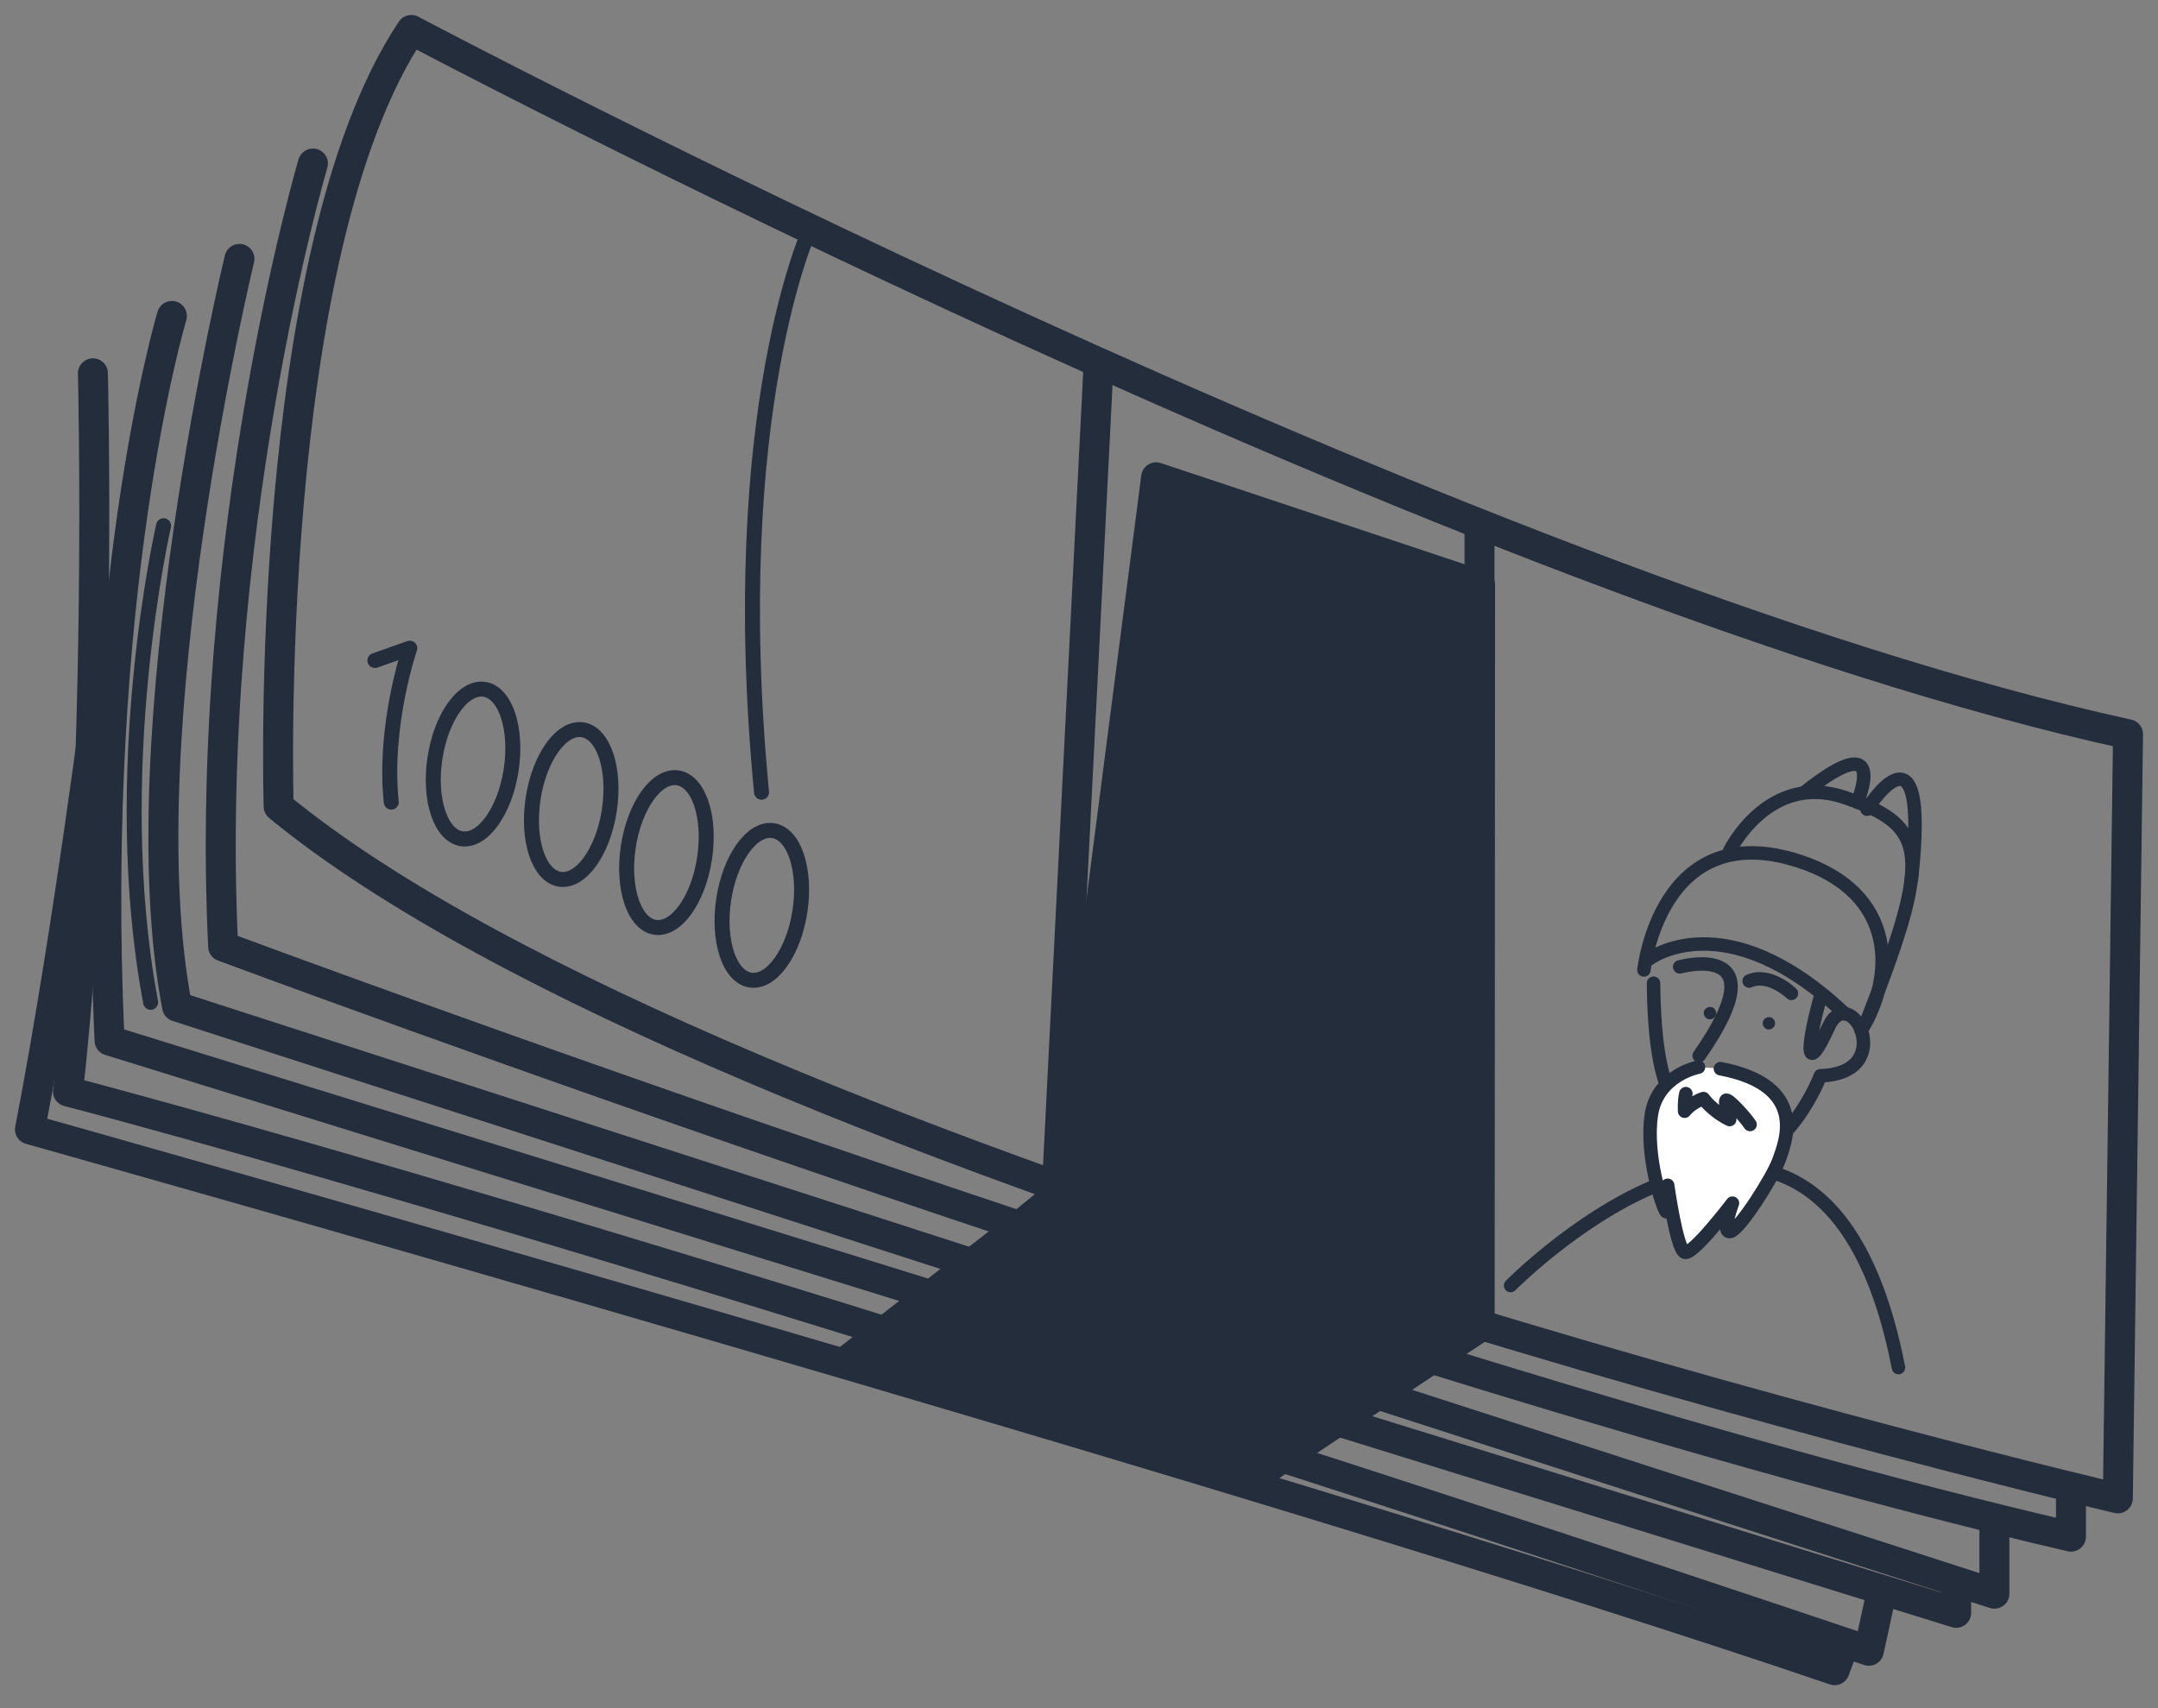 <svg width="72" height="57" viewBox="0 0 72 57" fill="none" xmlns="http://www.w3.org/2000/svg">
<rect x="0" y="0" width="72" height="57" fill="#808080" stroke="none"/>
<path d="M9.297 26.91C9.297 26.91 8.731 8.474 13.723 1C13.723 1 48.971 19.684 71 24.502L70.66 50C70.66 50 24.09 39.078 9.297 26.91Z" stroke="#242D3C" stroke-linecap="round" stroke-linejoin="round"/>
<path d="M10.441 5.457C10.441 5.457 6.786 17.81 7.445 31.584C7.445 31.584 45.749 45.852 69.096 51.277V49.804" stroke="#242D3C" stroke-linecap="round" stroke-linejoin="round"/>
<path d="M7.989 8.638C7.989 8.638 4.159 24.46 5.909 33.591L66.542 53.181V51.05" stroke="#242D3C" stroke-linecap="round" stroke-linejoin="round"/>
<path d="M5.735 10.543C5.735 10.543 2.966 19.797 3.656 34.724L65.266 53.819V52.862" stroke="#242D3C" stroke-linecap="round" stroke-linejoin="round"/>
<path d="M3.1 12.457C3.1 12.457 3.44 25.994 2.267 36.422C2.267 36.422 22.103 41.548 62.353 55.085L62.724 53.376" stroke="#242D3C" stroke-linecap="round" stroke-linejoin="round"/>
<path d="M28.362 45.316L35.485 39.788L38.574 15.927L49.382 19.529L49.362 44.297L41.641 49.362L28.362 45.316Z" fill="#242D3C" stroke="#242D3C" stroke-linecap="round" stroke-linejoin="round"/>
<path d="M3.337 22.638C3.337 22.638 2.256 31.203 1 37.688C1 37.688 42.454 49.331 61.21 55.734L61.447 55.096" stroke="#242D3C" stroke-linecap="round" stroke-linejoin="round"/>
<path d="M28.362 45.542L35.249 39.901L36.638 12.457" stroke="#242D3C" stroke-linecap="round" stroke-linejoin="round"/>
<path d="M49.362 17.543V44.276L41.724 49.362" stroke="#242D3C" stroke-linecap="round" stroke-linejoin="round"/>
<path d="M40.2 40.9C40.066 40.848 39.922 40.92 39.871 41.054C39.819 41.188 39.892 41.332 40.025 41.384L40.2 40.9ZM51.503 44.492C50.145 44.153 45.965 42.959 40.2 40.9L40.025 41.384C45.8 43.443 49.99 44.647 51.37 44.997L51.493 44.492H51.503Z" fill="#242D3C"/>
<path d="M5.458 17.543C5.458 17.543 3.574 25.706 5.026 33.447" stroke="#242D3C" stroke-width="0.5" stroke-linecap="round" stroke-linejoin="round"/>
<path d="M61.55 33.828C57.556 30.051 55.013 32.006 55.013 32.006" stroke="#242D3C" stroke-width="0.45" stroke-linecap="round" stroke-linejoin="round"/>
<path d="M55.168 32.809C55.199 35.712 55.662 36.165 55.651 36.505C55.651 36.844 55.6 38.862 57.638 38.78C59.677 38.697 60.737 35.897 60.737 35.897C63.362 35.825 61.725 32.686 61.005 34.271C60.284 35.856 60.212 35.167 60.747 33.231" stroke="#242D3C" stroke-width="0.45" stroke-linecap="round" stroke-linejoin="round"/>
<path d="M58.359 32.737C59.038 32.439 59.769 33.149 59.769 33.149" stroke="#242D3C" stroke-width="0.45" stroke-linecap="round" stroke-linejoin="round"/>
<path d="M56.691 35.228C59.419 31.337 56.042 32.264 56.042 32.264" stroke="#242D3C" stroke-width="0.45" stroke-linecap="round" stroke-linejoin="round"/>
<path d="M59.223 34.138C59.223 34.024 59.12 33.932 59.007 33.942C58.894 33.952 58.801 34.045 58.812 34.158C58.822 34.271 58.914 34.364 59.028 34.354C59.141 34.343 59.234 34.251 59.223 34.138Z" fill="#242D3C"/>
<path d="M57.257 33.798C57.257 33.684 57.154 33.592 57.041 33.602C56.928 33.612 56.835 33.705 56.845 33.818C56.856 33.932 56.948 34.024 57.061 34.014C57.175 34.004 57.267 33.911 57.257 33.798Z" fill="#242D3C"/>
<path d="M56.669 35.609C56.669 35.609 55.29 35.867 55.094 37.215C54.899 38.564 55.455 40.242 55.578 40.417C55.702 40.592 55.64 39.552 55.64 39.552C55.64 39.552 55.938 41.672 56.206 41.786C56.474 41.899 57.802 40.149 57.802 40.149C57.802 40.149 57.421 41.158 57.73 41.096C58.038 41.034 59.15 39.294 59.356 38.708C59.562 38.121 60.365 36.227 57.4 35.661" fill="white"/>
<path d="M56.669 35.609C56.669 35.609 55.29 35.867 55.094 37.215C54.899 38.564 55.455 40.242 55.578 40.417C55.702 40.592 55.64 39.552 55.64 39.552C55.64 39.552 55.938 41.672 56.206 41.786C56.474 41.899 57.802 40.149 57.802 40.149C57.802 40.149 57.421 41.158 57.73 41.096C58.038 41.034 59.15 39.294 59.356 38.708C59.562 38.121 60.365 36.227 57.4 35.661" stroke="#242D3C" stroke-width="0.45" stroke-linecap="round" stroke-linejoin="round"/>
<path d="M58.389 37.524C58.234 37.287 57.637 36.628 57.586 36.721C57.534 36.814 57.709 37.359 57.709 37.359C57.133 37.081 56.834 36.659 56.834 36.659C56.423 36.793 56.206 37.081 56.206 37.081C56.206 37.081 56.186 36.731 56.248 36.494" fill="white"/>
<path d="M58.389 37.524C58.234 37.287 57.637 36.628 57.586 36.721C57.534 36.814 57.709 37.359 57.709 37.359C57.133 37.081 56.834 36.659 56.834 36.659C56.423 36.793 56.206 37.081 56.206 37.081C56.206 37.081 56.186 36.731 56.248 36.494" stroke="#242D3C" stroke-width="0.45" stroke-linecap="round" stroke-linejoin="round"/>
<path d="M54.848 32.367C54.848 32.367 55.394 27.24 60.016 28.733C63.351 29.814 63.186 32.655 62.095 34.384" stroke="#242D3C" stroke-width="0.45" stroke-linecap="round" stroke-linejoin="round"/>
<path d="M57.709 28.392C57.709 28.392 59.007 25.726 61.58 26.622C64.308 27.569 64.473 28.485 62.311 33.992" stroke="#242D3C" stroke-width="0.45" stroke-linecap="round" stroke-linejoin="round"/>
<path d="M63.341 45.635C62.538 41.528 60.973 39.716 59.223 39.15" stroke="#242D3C" stroke-width="0.45" stroke-linecap="round" stroke-linejoin="round"/>
<path d="M50.401 42.897C50.401 42.897 52.563 40.705 55.157 39.603" stroke="#242D3C" stroke-width="0.45" stroke-linecap="round" stroke-linejoin="round"/>
<path d="M62.292 27.003C62.292 27.003 64.412 23.606 63.774 29.339" stroke="#242D3C" stroke-width="0.45" stroke-linecap="round" stroke-linejoin="round"/>
<path d="M61.971 26.766C61.971 26.766 63.083 24.151 60.211 26.437" stroke="#242D3C" stroke-width="0.45" stroke-linecap="round" stroke-linejoin="round"/>
<path d="M27.024 7.64C27.024 7.64 24.193 13.755 25.408 26.437" stroke="#242D3C" stroke-width="0.5" stroke-linecap="round" stroke-linejoin="round"/>
<path d="M12.508 22.041L13.672 21.63C13.672 21.63 12.787 24.203 13.054 26.766" stroke="#242D3C" stroke-width="0.5" stroke-linecap="round" stroke-linejoin="round"/>
<path d="M17.055 25.688C17.264 24.311 16.863 23.108 16.16 23.002C15.458 22.895 14.719 23.925 14.511 25.303C14.302 26.68 14.703 27.883 15.405 27.989C16.108 28.095 16.847 27.065 17.055 25.688Z" stroke="#242D3C" stroke-width="0.5" stroke-linecap="round" stroke-linejoin="round"/>
<path d="M20.33 27.039C20.539 25.661 20.138 24.459 19.436 24.352C18.733 24.246 17.994 25.276 17.786 26.653C17.577 28.03 17.978 29.233 18.68 29.34C19.383 29.446 20.122 28.416 20.33 27.039Z" stroke="#242D3C" stroke-width="0.5" stroke-linecap="round" stroke-linejoin="round"/>
<path d="M23.507 28.642C23.716 27.265 23.315 26.063 22.612 25.956C21.91 25.85 21.171 26.88 20.962 28.257C20.754 29.634 21.155 30.837 21.857 30.944C22.56 31.05 23.299 30.02 23.507 28.642Z" stroke="#242D3C" stroke-width="0.5" stroke-linecap="round" stroke-linejoin="round"/>
<path d="M26.69 30.404C26.898 29.027 26.498 27.824 25.795 27.718C25.092 27.611 24.354 28.641 24.145 30.018C23.937 31.396 24.337 32.598 25.04 32.705C25.742 32.811 26.481 31.781 26.69 30.404Z" stroke="#242D3C" stroke-width="0.5" stroke-linecap="round" stroke-linejoin="round"/>
</svg>
